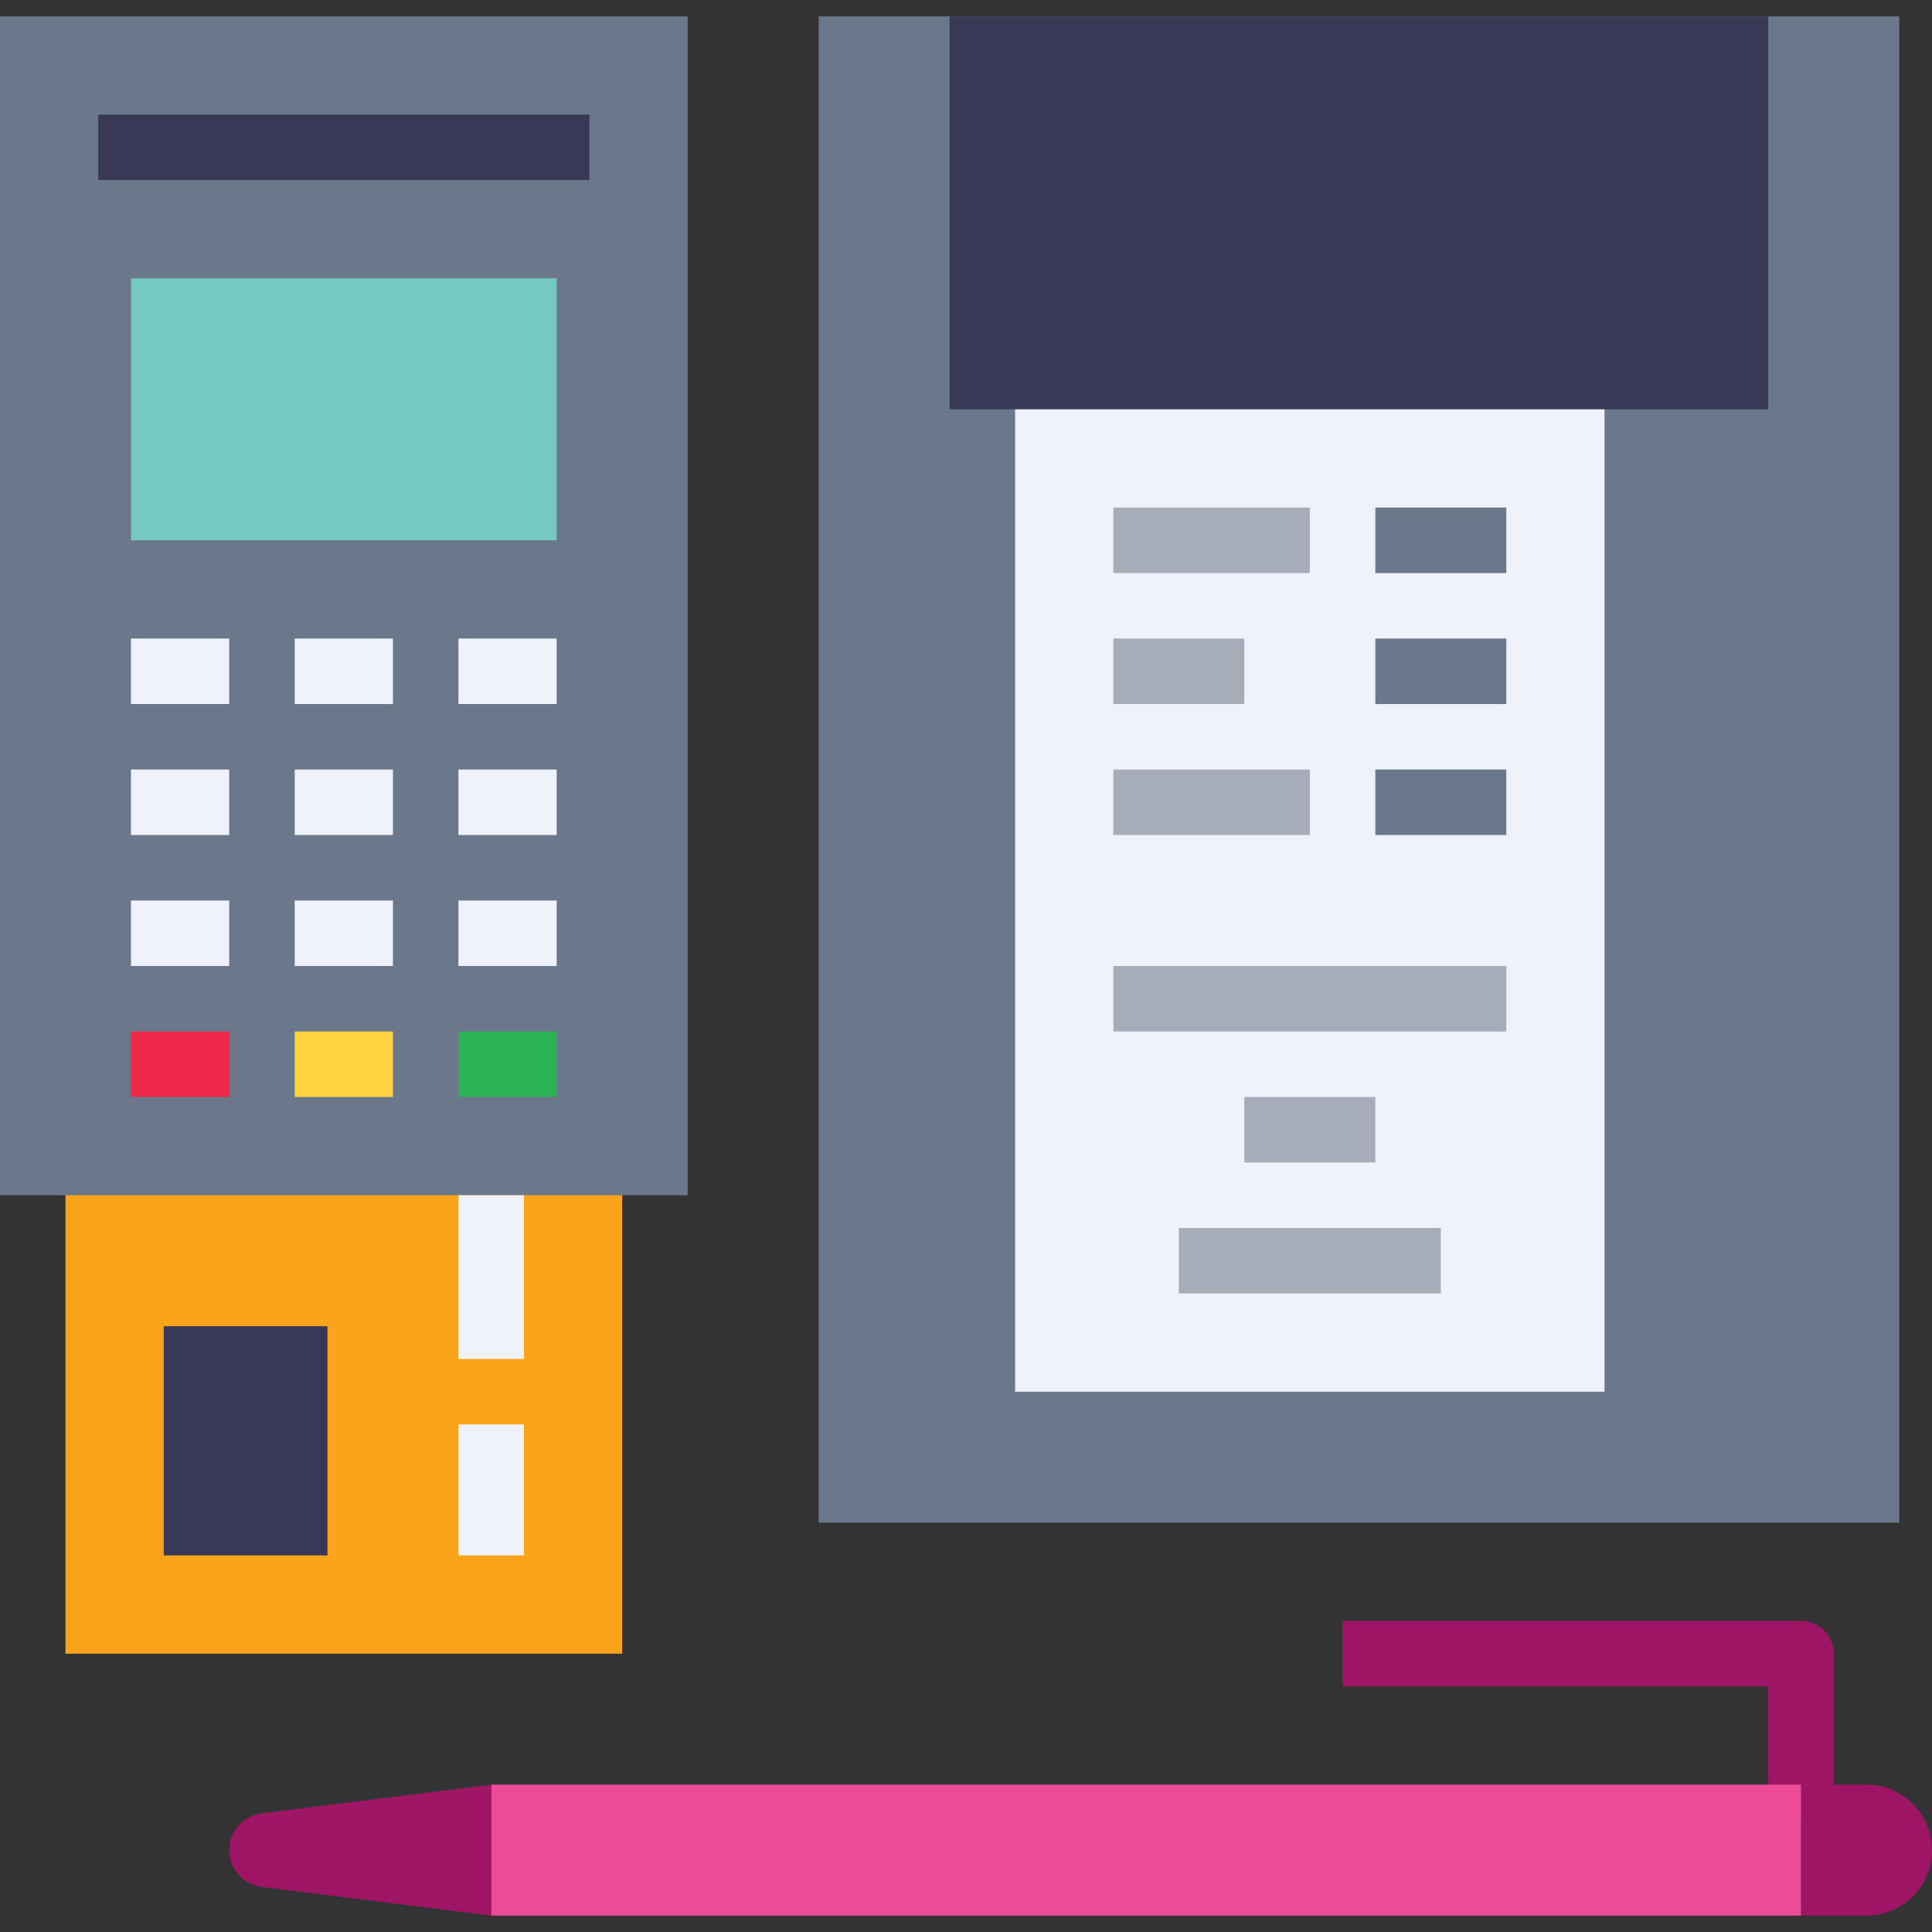 <?xml version="1.0" encoding="iso-8859-1"?>
<!-- Generator: Adobe Illustrator 19.0.0, SVG Export Plug-In . SVG Version: 6.00 Build 0)  -->
<svg version="1.1" id="Capa_1" xmlns="http://www.w3.org/2000/svg" xmlns:xlink="http://www.w3.org/1999/xlink" x="0px" y="0px"
	 viewBox="0 0 472 472" style="enable-background:new 0 0 472 472;" xml:space="preserve">
<rect x="0" y="0" width="472" height="472" fill="#333333" stroke="none"/>
<path style="fill:#9E1566;" d="M448,444h-16v-32H328v-16h112c4.418,0,8,3.582,8,8V444z"/>
<path style="fill:#FAA41B;" d="M16,284h136v120H16V284z"/>
<path style="fill:#6B778A;" d="M0,4h168v288H0V4z"/>
<path style="fill:#393856;" d="M24,28h120v16H24V28z"/>
<path style="fill:#75C9C1;" d="M32,68h104v64H32V68z"/>
<g>
	<path style="fill:#EFF2FA;" d="M112,156h24v16h-24V156z"/>
	<path style="fill:#EFF2FA;" d="M72,156h24v16H72V156z"/>
	<path style="fill:#EFF2FA;" d="M32,156h24v16H32V156z"/>
	<path style="fill:#EFF2FA;" d="M112,188h24v16h-24V188z"/>
	<path style="fill:#EFF2FA;" d="M72,188h24v16H72V188z"/>
	<path style="fill:#EFF2FA;" d="M32,188h24v16H32V188z"/>
	<path style="fill:#EFF2FA;" d="M112,220h24v16h-24V220z"/>
	<path style="fill:#EFF2FA;" d="M72,220h24v16H72V220z"/>
	<path style="fill:#EFF2FA;" d="M32,220h24v16H32V220z"/>
</g>
<path style="fill:#2CB357;" d="M112,252h24v16h-24V252z"/>
<path style="fill:#FFD33F;" d="M72,252h24v16H72V252z"/>
<path style="fill:#EE2849;" d="M32,252h24v16H32V252z"/>
<path style="fill:#393856;" d="M40,324h40v56H40V324z"/>
<g>
	<path style="fill:#EFF2FA;" d="M112,348h16v32h-16V348z"/>
	<path style="fill:#EFF2FA;" d="M112,292h16v40h-16V292z"/>
</g>
<path style="fill:#6B778A;" d="M200,4h264v368H200V4z"/>
<path style="fill:#EFF2FA;" d="M248,84h144v256H248V84z"/>
<path style="fill:#A6ADB9;" d="M272,124h48v16h-48V124z"/>
<path style="fill:#6B778A;" d="M336,124h32v16h-32V124z"/>
<path style="fill:#A6ADB9;" d="M272,156h32v16h-32V156z"/>
<path style="fill:#6B778A;" d="M336,156h32v16h-32V156z"/>
<path style="fill:#A6ADB9;" d="M272,188h48v16h-48V188z"/>
<path style="fill:#6B778A;" d="M336,188h32v16h-32V188z"/>
<g>
	<path style="fill:#A6ADB9;" d="M272,236h96v16h-96V236z"/>
	<path style="fill:#A6ADB9;" d="M304,268h32v16h-32V268z"/>
	<path style="fill:#A6ADB9;" d="M288,300h64v16h-64V300z"/>
</g>
<path style="fill:#9E1566;" d="M440,468h16c8.837,0,16-7.163,16-16s-7.163-16-16-16h-16V468z"/>
<path style="fill:#EC4B97;" d="M120,436h320v32H120V436z"/>
<path style="fill:#9E1566;" d="M120,468v-32l-56.064,7.008c-4.534,0.569-7.935,4.423-7.936,8.992
	c0.001,4.569,3.402,8.423,7.936,8.992L120,468z"/>
<path style="fill:#393856;" d="M232,4h200v96H232V4z"/>
<g>
</g>
<g>
</g>
<g>
</g>
<g>
</g>
<g>
</g>
<g>
</g>
<g>
</g>
<g>
</g>
<g>
</g>
<g>
</g>
<g>
</g>
<g>
</g>
<g>
</g>
<g>
</g>
<g>
</g>
</svg>
